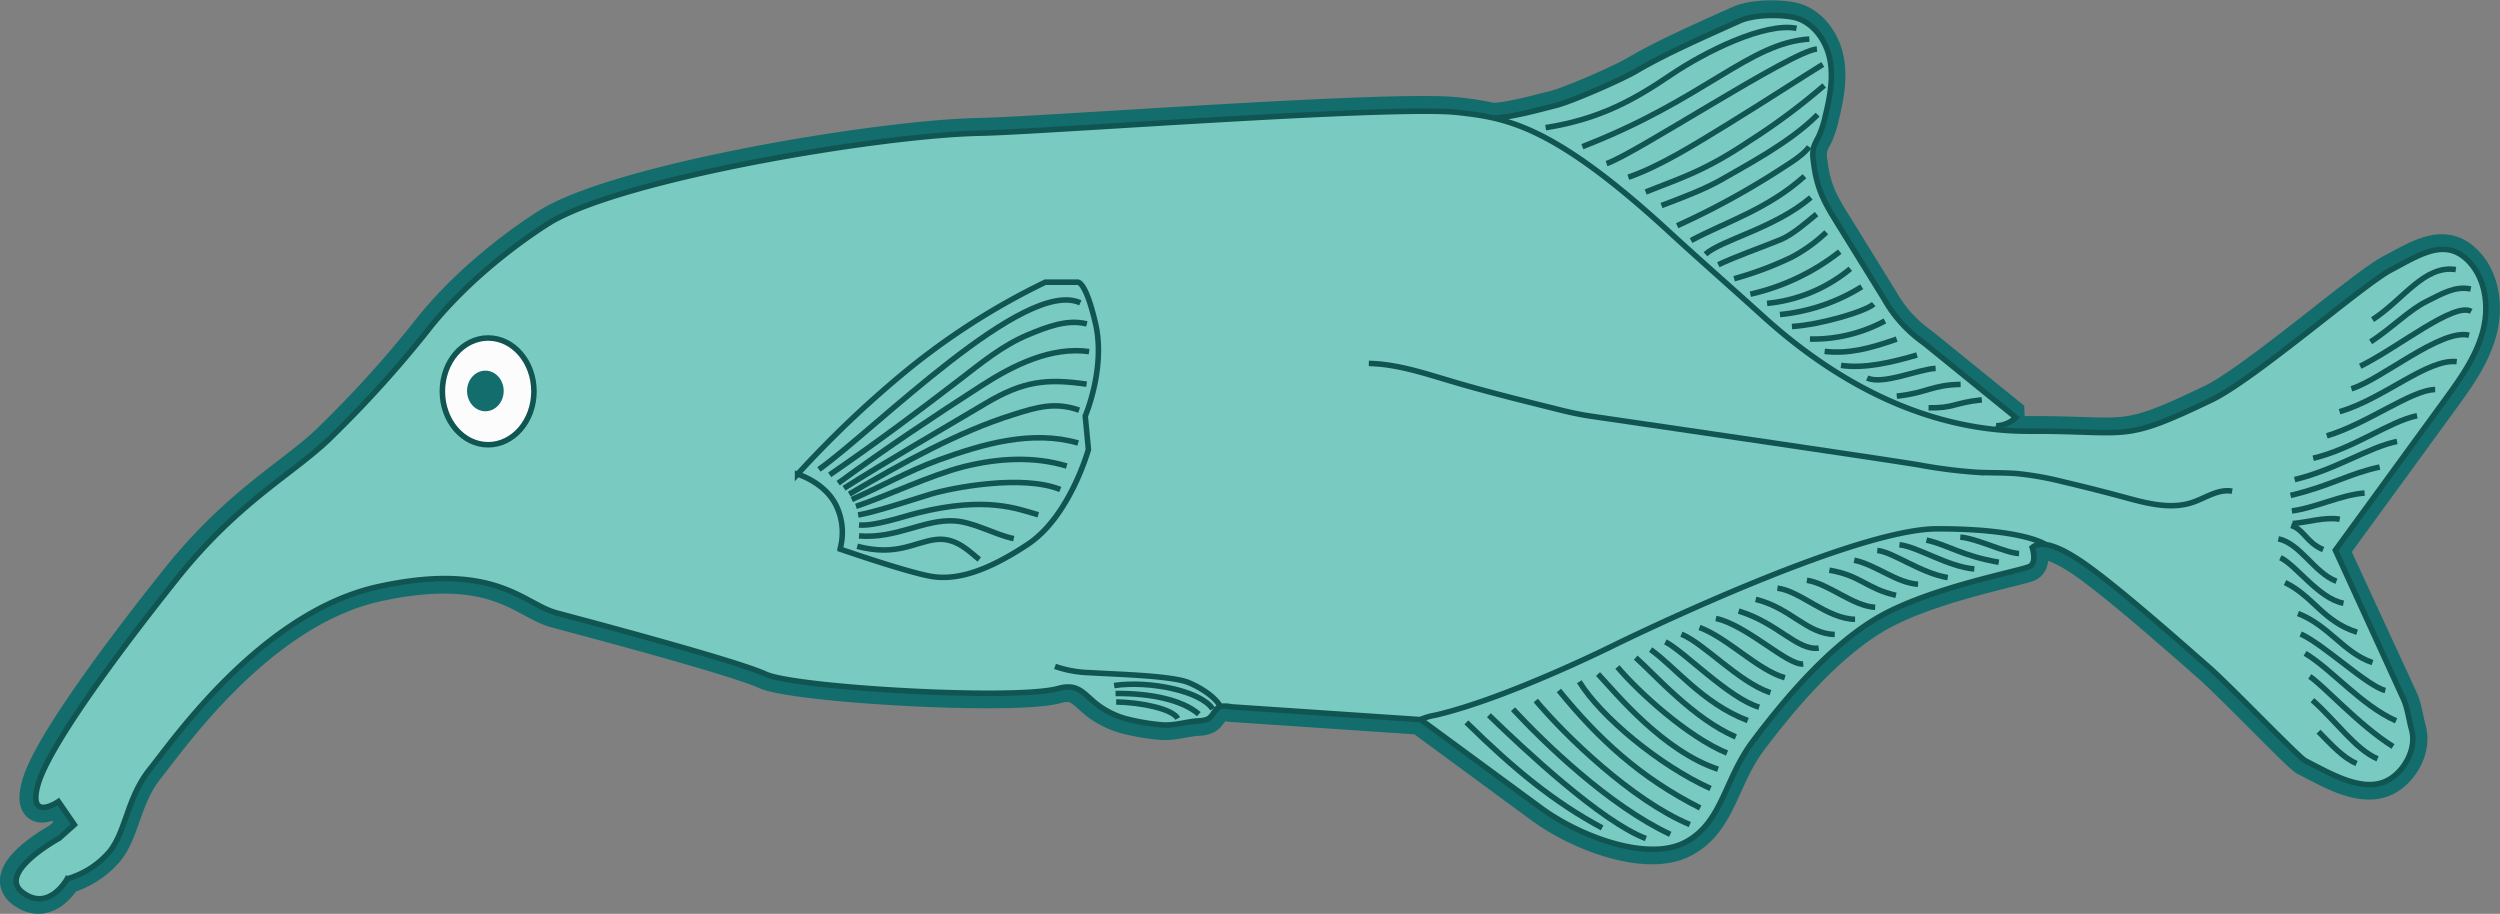 <?xml version="1.0" encoding="UTF-8" standalone="no"?>
<svg
   xmlns:dc="http://purl.org/dc/elements/1.1/"
   xmlns:cc="http://creativecommons.org/ns#"
   xmlns:rdf="http://www.w3.org/1999/02/22-rdf-syntax-ns#"
   xmlns:svg="http://www.w3.org/2000/svg"
   xmlns="http://www.w3.org/2000/svg"
   height="197.53"
   width="540.421"
   version="1.1"
   viewBox="0 0 540.421 197.53"
   data-name="Ebene 1"
   id="Ebene_1">
  <rect x="0" y="0" width="540.421" height="197.53" fill="#808080" stroke="none"/>
  <defs
     id="defs4">
    <style
       id="style2">.cls-1{opacity:0.38;}.cls-2,.cls-4,.cls-5,.cls-7{fill:none;}.cls-2{stroke:#1aa5b4;stroke-width:67.02px;}.cls-2,.cls-4{stroke-dasharray:21.45 13.4;}.cls-3{opacity:0.41;}.cls-4{stroke:#25acc4;stroke-width:48.47px;}.cls-5{stroke:#136d6d;stroke-linecap:round;stroke-linejoin:bevel;stroke-width:6.58px;}.cls-6{fill:#79cbc2;}.cls-7,.cls-8{stroke:#115552;stroke-miterlimit:10;stroke-width:1.2px;}.cls-8{fill:#fcfcfc;}.cls-9{fill:#136d6d;}.cls-10{font-size:36.32px;fill:#2e3f3e;font-family:Roboto;font-weight:700;letter-spacing:5px;}</style>
  </defs>
  <title
     id="title6">open-communication</title>
  <path
     style="fill:none;stroke:#136d6d;stroke-width:6.58px;stroke-linecap:round;stroke-linejoin:bevel"
     id="path16"
     d="m 532.922,56.022 c -4.91,-4.54 -10.46,-0.74 -16.38,2.38 -5.92,3.12 -29.28,23.48 -38.58,28 -19.78,9.52 -17.47,6.75 -39.42,6.83 a 69.71,69.71 0 0 1 -7.23,-0.36 v -0.83 a 6.25,6.25 0 0 0 4.18,-1.79 l -19.86,-16.1 a 29,29 0 0 1 -8.6,-9.5 l -8.65,-14 c -3.8,-6.14 -5.91,-9 -6.68,-16.13 a 7.2,7.2 0 0 1 0.12,-2.76 13.13,13.13 0 0 1 1,-2.11 21.84,21.84 0 0 0 1.5,-4.58 c 1,-4.12 1.82,-8.43 0.91,-12.57 -0.91,-4.14 -3.94,-8.09 -8.12,-8.81 -3.2,-0.55 -8.34,-0.49 -11.3,0.84 -6.87,3.1 -15.87,7 -22.38,10.85 -3.24,1.89 -13.9,6.55 -17.25,7.4 -3.14,0.79 -9.46,2.58 -13.46,2.76 v 0 a 66.48,66.48 0 0 0 -7.81,-1.23 c -13.8,-1.57 -89.42,4.21 -103.31,4.48 -21.53,0.42 -76.45,9.64 -92.64,19.11 0,0 -14.81,8.78 -26,22.56 a 242.52,242.52 0 0 1 -21.18,23.59 c -7.75,7.92 -20,13.77 -33.75,31 -13.75,17.23 -28.07,36.85 -30.13,44.77 -2.06,7.92 4.48,3.44 4.48,3.44 l 3.44,5 -3.23,2.9 c 0,0 -13.6,7.4 -7.92,11.71 5.68,4.31 9.64,-2.93 9.64,-2.93 a 19,19 0 0 0 9.13,-5.85 c 3.62,-4.48 3.79,-11.71 8.78,-17.91 4.99,-6.2 24.11,-33.92 49.42,-39.43 25.31,-5.51 31.34,3.79 38.4,5.68 7.06,1.89 38.91,10.33 45.29,13.26 6.38,2.93 53.89,5.68 63.19,3.1 4.14,-1.15 5.3,0.85 8.18,3.25 a 18.33,18.33 0 0 0 7.24,3.47 46,46 0 0 0 6.82,1.12 c 2.72,0.29 5.27,-0.65 8,-0.84 a 6.12,6.12 0 0 0 1.88,-0.3 c 1.43,-0.57 1.61,-2.33 3,-2.84 a 6.7,6.7 0 0 1 2.35,0.11 l 4.78,0.32 36.15,2.44 26,19.11 c 8.44,6.2 23.12,11.66 31.17,7.4 8.05,-4.26 8.4,-13.58 14.61,-21.84 6.21,-8.26 16.74,-21.09 28.1,-27.29 11.36,-6.2 30.33,-9.62 31.87,-10.53 1.34,-0.78 0.72,-3.26 0.53,-3.9 l 2.82,-0.79 c 2.56,0.34 5.61,2.25 7,3.13 7.67,4.9 26,21.38 28.38,23.4 4.57,4 19.38,19.47 20.84,20.21 5,2.52 11.58,6.55 16.84,4.63 4,-1.46 7.36,-6.87 6.1,-11.37 -0.53,-1.9 -0.91,-4.77 -1.73,-6.56 l -14.86,-32.19 23.59,-32.37 c 3.34,-4.58 6.74,-9.3 8.24,-14.77 1.5,-5.47 0.66,-11.92 -3.5,-15.77 z"
     class="cls-5" />
  <g
     transform="translate(-0.048,-117.488)"
     id="layer2">
    <g
       id="g1203">
      <path
         style="fill:#79cbc2"
         class="cls-6"
         d="m 688.33,246.09 c -4.91,-4.54 -10.46,-0.74 -16.38,2.38 -5.92,3.12 -29.28,23.48 -38.58,28 -19.78,9.52 -17.47,6.75 -39.42,6.83 a 69.71,69.71 0 0 1 -7.23,-0.36 v -0.83 a 6.25,6.25 0 0 0 4.18,-1.79 l -19.86,-16.1 a 29,29 0 0 1 -8.6,-9.5 l -8.65,-14 c -3.8,-6.14 -5.91,-9 -6.68,-16.13 a 7.2,7.2 0 0 1 0.12,-2.76 13.13,13.13 0 0 1 1,-2.11 21.84,21.84 0 0 0 1.5,-4.58 c 1,-4.12 1.82,-8.43 0.91,-12.57 -0.91,-4.14 -3.94,-8.09 -8.12,-8.81 -3.2,-0.55 -8.34,-0.49 -11.3,0.84 -6.87,3.1 -15.87,7 -22.38,10.85 -3.24,1.89 -13.9,6.55 -17.25,7.4 -3.14,0.79 -9.46,2.58 -13.46,2.76 v 0 a 66.48,66.48 0 0 0 -7.81,-1.23 c -13.8,-1.57 -89.42,4.21 -103.31,4.48 -21.53,0.42 -76.45,9.64 -92.64,19.11 0,0 -14.81,8.78 -26,22.56 a 242.52,242.52 0 0 1 -21.18,23.59 c -7.75,7.92 -20,13.77 -33.75,31 -13.75,17.23 -28.07,36.85 -30.13,44.77 -2.06,7.92 4.48,3.44 4.48,3.44 l 3.44,5 -3.23,2.9 c 0,0 -13.6,7.4 -7.92,11.71 5.68,4.31 9.64,-2.93 9.64,-2.93 a 19,19 0 0 0 9.13,-5.85 c 3.62,-4.48 3.79,-11.71 8.78,-17.91 4.99,-6.2 24.11,-33.92 49.42,-39.43 25.31,-5.51 31.34,3.79 38.4,5.68 7.06,1.89 38.91,10.33 45.29,13.26 6.38,2.93 53.89,5.68 63.19,3.1 4.14,-1.15 5.3,0.85 8.18,3.25 a 18.33,18.33 0 0 0 7.24,3.47 46,46 0 0 0 6.82,1.12 c 2.72,0.29 5.27,-0.65 8,-0.84 a 6.12,6.12 0 0 0 1.88,-0.3 c 1.43,-0.57 1.61,-2.33 3,-2.84 a 6.7,6.7 0 0 1 2.35,0.11 l 4.78,0.32 36.15,2.44 26,19.11 c 8.44,6.2 23.12,11.66 31.17,7.4 8.05,-4.26 8.4,-13.58 14.61,-21.84 6.21,-8.26 16.74,-21.09 28.1,-27.29 11.36,-6.2 30.33,-9.62 31.87,-10.53 1.34,-0.78 0.72,-3.26 0.53,-3.9 l 2.82,-0.79 c 2.56,0.34 5.61,2.25 7,3.13 7.67,4.9 26,21.38 28.38,23.4 4.57,4 19.38,19.47 20.84,20.21 5,2.52 11.58,6.55 16.84,4.63 4,-1.46 7.36,-6.87 6.1,-11.37 -0.53,-1.9 -0.91,-4.77 -1.73,-6.56 L 660,309 683.59,276.63 c 3.34,-4.58 6.74,-9.3 8.24,-14.77 1.5,-5.47 0.66,-11.92 -3.5,-15.77 z"
         transform="translate(-155.36,-72.58)"
         id="path18" />
      <path
         style="fill:none;stroke:#115552;stroke-width:1.2px;stroke-miterlimit:10"
         class="cls-7"
         d="m 660.24,309 23.59,-32.37 c 3.34,-4.58 6.74,-9.3 8.24,-14.77 1.5,-5.47 0.68,-11.94 -3.49,-15.79 -4.91,-4.54 -10.46,-0.74 -16.38,2.38 -5.92,3.12 -29.28,23.48 -38.58,28 -19.78,9.52 -17.47,6.75 -39.42,6.83 -21.95,0.08 -41.6,-10.21 -57.85,-25 -6.37,-5.78 -13.78,-12.27 -20.1,-18.09 -25.19,-23.2 -35.31,-24.64 -45.67,-25.81 -13.8,-1.57 -89.42,4.21 -103.31,4.48 -21.53,0.42 -76.45,9.64 -92.64,19.11 0,0 -14.81,8.78 -26,22.56 a 242.52,242.52 0 0 1 -21.18,23.59 c -7.75,7.92 -20,13.77 -33.75,31 -13.75,17.23 -28.07,36.88 -30.14,44.78 -2.07,7.9 4.48,3.44 4.48,3.44 l 3.44,5 -3.27,2.93 c 0,0 -13.6,7.4 -7.92,11.71 5.68,4.31 9.64,-2.93 9.64,-2.93 a 19,19 0 0 0 9.13,-5.85 c 3.62,-4.48 3.79,-11.71 8.78,-17.91 4.99,-6.2 24.11,-33.92 49.42,-39.43 25.31,-5.51 31.34,3.79 38.4,5.68 7.06,1.89 38.91,10.33 45.29,13.26 6.38,2.93 53.89,5.68 63.19,3.1 4.14,-1.15 5.3,0.85 8.18,3.25 a 18.33,18.33 0 0 0 7.24,3.47 46,46 0 0 0 6.82,1.12 c 2.72,0.29 5.27,-0.65 8,-0.84 a 6.12,6.12 0 0 0 1.88,-0.3 c 1.43,-0.57 1.61,-2.33 3,-2.84 a 6.7,6.7 0 0 1 2.35,0.11 l 4.78,0.32 36.15,2.44 26,19.11 c 8.44,6.2 23.12,11.66 31.17,7.4 8.05,-4.26 8.4,-13.58 14.61,-21.84 6.21,-8.26 16.68,-21.11 28.03,-27.3 11.35,-6.19 30.33,-9.62 31.87,-10.53 1.54,-0.91 0.49,-4.05 0.49,-4.05 2.51,-2.14 7.87,1.23 9.85,2.5 7.67,4.9 26,21.38 28.38,23.4 4.57,4 19.38,19.47 20.84,20.21 5,2.52 11.58,6.55 16.84,4.63 4,-1.46 7.36,-6.87 6.1,-11.37 -0.53,-1.9 -0.91,-4.77 -1.73,-6.56 z"
         transform="translate(-155.36,-72.58)"
         id="path20" />
      <path
         style="fill:none;stroke:#115552;stroke-width:1.2px;stroke-miterlimit:10"
         class="cls-7"
         d="m 586.91,282.1 a 6.25,6.25 0 0 0 4.25,-1.79 L 571.3,264.2 a 29,29 0 0 1 -8.6,-9.5 l -8.65,-14 c -3.8,-6.14 -5.91,-9 -6.68,-16.13 a 7.2,7.2 0 0 1 0.12,-2.76 13.13,13.13 0 0 1 1,-2.11 21.84,21.84 0 0 0 1.5,-4.58 c 1,-4.12 1.82,-8.43 0.91,-12.57 -0.91,-4.14 -3.94,-8.09 -8.12,-8.81 -3.2,-0.55 -8.34,-0.49 -11.3,0.84 -6.87,3.1 -15.87,7 -22.38,10.85 -3.24,1.89 -13.9,6.55 -17.25,7.4 -3.14,0.79 -9.46,2.58 -13.46,2.76"
         transform="translate(-155.36,-72.58)"
         id="path22" />
      <ellipse
         style="fill:#fcfcfc;stroke:#115552;stroke-width:1.2px;stroke-miterlimit:10"
         class="cls-8"
         cx="105.57"
         cy="202.09"
         rx="9.9"
         ry="11.54"
         id="ellipse24" />
      <ellipse
         style="fill:#136d6d"
         class="cls-9"
         cx="104.97"
         cy="202"
         rx="3.96"
         ry="4.39"
         id="ellipse26" />
      <path
         style="fill:none;stroke:#115552;stroke-width:1.2px;stroke-miterlimit:10"
         class="cls-7"
         d="m 327.82,292.57 a 229.12,229.12 0 0 1 22.73,-21.7 151.3,151.3 0 0 1 30.82,-19.8 h 6.9 c 0,0 1.71,-0.73 3.95,8.92 C 394.46,269.64 390,280 390,280 l 0.69,7.23 c 0,0 -4,14.46 -13.09,20.49 -9.09,6.03 -15.67,7.92 -21.18,6.89 -5.51,-1.03 -19.42,-5.85 -19.42,-5.85 a 13.38,13.38 0 0 0 -0.86,-9.47 c -2.46,-4.99 -8.32,-6.72 -8.32,-6.72 z"
         transform="translate(-155.36,-72.58)"
         id="path28" />
      <path
         style="fill:none;stroke:#115552;stroke-width:1.2px;stroke-miterlimit:10"
         class="cls-7"
         d="m 597.59,307.78 c 0,0 -4.66,-3.4 -23.41,-3.4 -18.75,0 -69.81,25.13 -69.81,25.13 0,0 -23.14,11.55 -38.7,15.16 a 13.24,13.24 0 0 0 -3.19,0.94"
         transform="translate(-155.36,-72.58)"
         id="path30" />
      <path
         style="fill:none;stroke:#115552;stroke-width:1.2px;stroke-miterlimit:10"
         class="cls-7"
         d="m 647.92,306.55 c 4.72,1 7.82,7.39 12.56,9.17"
         transform="translate(-155.36,-72.58)"
         id="path32" />
      <path
         style="fill:none;stroke:#115552;stroke-width:1.2px;stroke-miterlimit:10"
         class="cls-7"
         d="m 648.35,310.63 c 3.4,1.56 8.29,8.84 13.65,9.84"
         transform="translate(-155.36,-72.58)"
         id="path34" />
      <path
         style="fill:none;stroke:#115552;stroke-width:1.2px;stroke-miterlimit:10"
         class="cls-7"
         d="m 649.36,316 c 6.1,2.95 8.21,8.42 15.58,10.74"
         transform="translate(-155.36,-72.58)"
         id="path36" />
      <path
         style="fill:none;stroke:#115552;stroke-width:1.2px;stroke-miterlimit:10"
         class="cls-7"
         d="m 668.28,259.16 c 6.69,-4.34 11.14,-11.85 18,-10.82"
         transform="translate(-155.36,-72.58)"
         id="path38" />
      <path
         style="fill:none;stroke:#115552;stroke-width:1.2px;stroke-miterlimit:10"
         class="cls-7"
         d="m 665.61,269.24 c 8.42,-4.17 20.21,-13.91 24,-11.87"
         transform="translate(-155.36,-72.58)"
         id="path40" />
      <path
         style="fill:none;stroke:#115552;stroke-width:1.2px;stroke-miterlimit:10"
         class="cls-7"
         d="m 661.15,279.07 c 9.65,-2.85 19,-11.52 25.33,-10.82"
         transform="translate(-155.36,-72.58)"
         id="path42" />
      <path
         style="fill:none;stroke:#115552;stroke-width:1.2px;stroke-miterlimit:10"
         class="cls-7"
         d="m 658.39,284.28 c 8.63,-2.53 18.4,-10 23.43,-10"
         transform="translate(-155.36,-72.58)"
         id="path44" />
      <path
         style="fill:none;stroke:#115552;stroke-width:1.2px;stroke-miterlimit:10"
         class="cls-7"
         d="m 655.44,289.13 c 8.84,-2.11 16.36,-7.92 22.46,-9.2"
         transform="translate(-155.36,-72.58)"
         id="path46" />
      <path
         style="fill:none;stroke:#115552;stroke-width:1.2px;stroke-miterlimit:10"
         class="cls-7"
         d="m 650.84,300.51 c 5,-0.63 10.74,-3.52 15.72,-3.86"
         transform="translate(-155.36,-72.58)"
         id="path48" />
      <path
         style="fill:none;stroke:#115552;stroke-width:1.2px;stroke-miterlimit:10"
         class="cls-7"
         d="m 651,303.24 c 3.12,-0.23 7,-1.49 10.19,-0.93"
         transform="translate(-155.36,-72.58)"
         id="path50" />
      <path
         style="fill:none;stroke:#115552;stroke-width:1.2px;stroke-miterlimit:10"
         class="cls-7"
         d="m 650.69,303.66 c 2.8,0.89 3.3,3.71 6.92,5.21"
         transform="translate(-155.36,-72.58)"
         id="path52" />
      <path
         style="fill:none;stroke:#115552;stroke-width:1.2px;stroke-miterlimit:10"
         class="cls-7"
         d="m 652.16,322.69 c 6.72,2.6 9.87,8.5 16.11,10.61"
         transform="translate(-155.36,-72.58)"
         id="path54" />
      <path
         style="fill:none;stroke:#115552;stroke-width:1.2px;stroke-miterlimit:10"
         class="cls-7"
         d="m 652.73,327.12 c 4.84,2.11 14.46,11.31 18.31,12.21"
         transform="translate(-155.36,-72.58)"
         id="path56" />
      <path
         style="fill:none;stroke:#115552;stroke-width:1.2px;stroke-miterlimit:10"
         class="cls-7"
         d="m 653.69,331.3 c 5.68,3.37 12.1,11.22 19.68,14.59"
         transform="translate(-155.36,-72.58)"
         id="path58" />
      <path
         style="fill:none;stroke:#115552;stroke-width:1.2px;stroke-miterlimit:10"
         class="cls-7"
         d="m 654.7,336.3 c 3.05,2 10.56,10.46 18,15.14"
         transform="translate(-155.36,-72.58)"
         id="path60" />
      <path
         style="fill:none;stroke:#115552;stroke-width:1.2px;stroke-miterlimit:10"
         class="cls-7"
         d="m 655.28,341.42 c 5.25,4.65 9.24,10.58 14.08,12.69"
         transform="translate(-155.36,-72.58)"
         id="path62" />
      <path
         style="fill:none;stroke:#115552;stroke-width:1.2px;stroke-miterlimit:10"
         class="cls-7"
         d="m 656.6,348.23 c 2.84,2.87 5.26,5.61 8.22,6.88"
         transform="translate(-155.36,-72.58)"
         id="path64" />
      <path
         style="fill:none;stroke:#115552;stroke-width:1.2px;stroke-miterlimit:10"
         class="cls-7"
         d="m 549.74,208.53 a 139.21,139.21 0 0 1 -16.31,12.12 c -9.57,6.44 -15,8 -22.27,10.93"
         transform="translate(-155.36,-72.58)"
         id="path66" />
      <path
         style="fill:none;stroke:#115552;stroke-width:1.2px;stroke-miterlimit:10"
         class="cls-7"
         d="m 548.32,214.85 c -6,6.11 -16.2,11.34 -20.09,13.65 -4.15,2.47 -9.48,4.4 -13.66,6"
         transform="translate(-155.36,-72.58)"
         id="path68" />
      <path
         style="fill:none;stroke:#115552;stroke-width:1.2px;stroke-miterlimit:10"
         class="cls-7"
         d="m 546.47,221.8 c -1.09,1.63 -3.86,3.36 -5.51,4.42 a 171.23,171.23 0 0 1 -23,12.64"
         transform="translate(-155.36,-72.58)"
         id="path70" />
      <path
         style="fill:none;stroke:#115552;stroke-width:1.2px;stroke-miterlimit:10"
         class="cls-7"
         d="m 545.48,228.16 c -8,7.18 -17.09,9.91 -24.52,13.9"
         transform="translate(-155.36,-72.58)"
         id="path72" />
      <path
         style="fill:none;stroke:#115552;stroke-width:1.2px;stroke-miterlimit:10"
         class="cls-7"
         d="m 546.85,232.76 c -7.84,6.66 -19.17,9.09 -22.78,12.26"
         transform="translate(-155.36,-72.58)"
         id="path74" />
      <path
         style="fill:none;stroke:#115552;stroke-width:1.2px;stroke-miterlimit:10"
         class="cls-7"
         d="m 548.1,236.35 c -2.13,1.75 -5.19,4.44 -7.74,5.5 -3.77,1.56 -9.83,3.67 -13.5,5.45"
         transform="translate(-155.36,-72.58)"
         id="path76" />
      <path
         style="fill:none;stroke:#115552;stroke-width:1.2px;stroke-miterlimit:10"
         class="cls-7"
         d="m 550.19,240.28 a 33.57,33.57 0 0 1 -7.55,5.42 75.23,75.23 0 0 1 -12.37,4.62"
         transform="translate(-155.36,-72.58)"
         id="path78" />
      <path
         style="fill:none;stroke:#115552;stroke-width:1.2px;stroke-miterlimit:10"
         class="cls-7"
         d="m 573.83,269.7 c -3.75,0.18 -11.39,3.64 -14.8,2.08"
         transform="translate(-155.36,-72.58)"
         id="path80" />
      <path
         style="fill:none;stroke:#115552;stroke-width:1.2px;stroke-miterlimit:10"
         class="cls-7"
         d="m 569.8,266.81 c -5.32,1.55 -11.23,3 -16.42,2.24"
         transform="translate(-155.36,-72.58)"
         id="path82" />
      <path
         style="fill:none;stroke:#115552;stroke-width:1.2px;stroke-miterlimit:10"
         class="cls-7"
         d="m 565.42,263.37 c -5.76,2 -10.31,3.25 -15.58,2.66"
         transform="translate(-155.36,-72.58)"
         id="path84" />
      <path
         style="fill:none;stroke:#115552;stroke-width:1.2px;stroke-miterlimit:10"
         class="cls-7"
         d="m 562.87,259.44 a 32.85,32.85 0 0 1 -16.21,3.92"
         transform="translate(-155.36,-72.58)"
         id="path86" />
      <path
         style="fill:none;stroke:#115552;stroke-width:1.2px;stroke-miterlimit:10"
         class="cls-7"
         d="m 560.44,255.8 c -1.83,1.6 -11.41,4.45 -17.67,4.85"
         transform="translate(-155.36,-72.58)"
         id="path88" />
      <path
         style="fill:none;stroke:#115552;stroke-width:1.2px;stroke-miterlimit:10"
         class="cls-7"
         d="m 557.86,252.06 a 41,41 0 0 1 -17.68,6"
         transform="translate(-155.36,-72.58)"
         id="path90" />
      <path
         style="fill:none;stroke:#115552;stroke-width:1.2px;stroke-miterlimit:10"
         class="cls-7"
         d="m 555.39,248.17 a 33.23,33.23 0 0 1 -18,7.48"
         transform="translate(-155.36,-72.58)"
         id="path92" />
      <path
         style="fill:none;stroke:#115552;stroke-width:1.2px;stroke-miterlimit:10"
         class="cls-7"
         d="m 553.11,244.47 a 48.7,48.7 0 0 1 -19.33,9.19"
         transform="translate(-155.36,-72.58)"
         id="path94" />
      <path
         style="fill:none;stroke:#115552;stroke-width:1.2px;stroke-miterlimit:10"
         class="cls-7"
         d="m 579.16,306.17 c 3.84,0.36 9.68,3.42 12.71,3.55"
         transform="translate(-155.36,-72.58)"
         id="path96" />
      <path
         style="fill:none;stroke:#115552;stroke-width:1.2px;stroke-miterlimit:10"
         class="cls-7"
         d="m 571.85,306.82 c 4.82,1.11 7.79,3.46 15.63,4.78"
         transform="translate(-155.36,-72.58)"
         id="path98" />
      <path
         style="fill:none;stroke:#115552;stroke-width:1.2px;stroke-miterlimit:10"
         class="cls-7"
         d="m 566,307.83 c 4,0.43 10.4,4.73 16.2,5.23"
         transform="translate(-155.36,-72.58)"
         id="path100" />
      <path
         style="fill:none;stroke:#115552;stroke-width:1.2px;stroke-miterlimit:10"
         class="cls-7"
         d="m 561.21,309.06 c 3.4,0.32 9.41,4.92 15.24,5.86"
         transform="translate(-155.36,-72.58)"
         id="path102" />
      <path
         style="fill:none;stroke:#115552;stroke-width:1.2px;stroke-miterlimit:10"
         class="cls-7"
         d="m 556.22,311.16 c 5,1.12 9,4.85 13.82,5.21"
         transform="translate(-155.36,-72.58)"
         id="path104" />
      <path
         style="fill:none;stroke:#115552;stroke-width:1.2px;stroke-miterlimit:10"
         class="cls-7"
         d="m 550.86,313.33 c 6.74,1.12 8.06,4 14.4,5.43"
         transform="translate(-155.36,-72.58)"
         id="path106" />
      <path
         style="fill:none;stroke:#115552;stroke-width:1.2px;stroke-miterlimit:10"
         class="cls-7"
         d="m 546,315.5 c 4.85,0.8 9.91,5.57 14.76,5.85"
         transform="translate(-155.36,-72.58)"
         id="path108" />
      <path
         style="fill:none;stroke:#115552;stroke-width:1.2px;stroke-miterlimit:10"
         class="cls-7"
         d="m 534.94,319.63 c 7.7,1.92 10.88,7.38 17.08,7.6"
         transform="translate(-155.36,-72.58)"
         id="path110" />
      <path
         style="fill:none;stroke:#115552;stroke-width:1.2px;stroke-miterlimit:10"
         class="cls-7"
         d="m 531.25,322.16 c 8.54,2.61 12.66,8.61 17.3,8"
         transform="translate(-155.36,-72.58)"
         id="path112" />
      <path
         style="fill:none;stroke:#115552;stroke-width:1.2px;stroke-miterlimit:10"
         class="cls-7"
         d="m 472.39,346.22 c 10.43,10.24 19,17.26 29.35,22.81"
         transform="translate(-155.36,-72.58)"
         id="path114" />
      <path
         style="fill:none;stroke:#115552;stroke-width:1.2px;stroke-miterlimit:10"
         class="cls-7"
         d="m 477.26,344.67 c 7.42,7.2 24.24,23 33.94,26.66"
         transform="translate(-155.36,-72.58)"
         id="path116" />
      <path
         style="fill:none;stroke:#115552;stroke-width:1.2px;stroke-miterlimit:10"
         class="cls-7"
         d="m 482.47,343.37 c 6.68,7.19 20.69,20.83 34,27.05"
         transform="translate(-155.36,-72.58)"
         id="path118" />
      <path
         style="fill:none;stroke:#115552;stroke-width:1.2px;stroke-miterlimit:10"
         class="cls-7"
         d="m 487.39,341.49 c 6.3,7.53 20.77,21.57 33.3,26.82"
         transform="translate(-155.36,-72.58)"
         id="path120" />
      <path
         style="fill:none;stroke:#115552;stroke-width:1.2px;stroke-miterlimit:10"
         class="cls-7"
         d="m 492.39,339.32 c 8.42,10.35 17.51,18.82 30.54,25.4"
         transform="translate(-155.36,-72.58)"
         id="path122" />
      <path
         style="fill:none;stroke:#115552;stroke-width:1.2px;stroke-miterlimit:10"
         class="cls-7"
         d="m 496.8,337.43 c 4.64,7.53 17.17,18 28.37,23.09"
         transform="translate(-155.36,-72.58)"
         id="path124" />
      <path
         style="fill:none;stroke:#115552;stroke-width:1.2px;stroke-miterlimit:10"
         class="cls-7"
         d="m 500.85,335.77 c 4.05,4.34 14,16.57 25.94,20.58"
         transform="translate(-155.36,-72.58)"
         id="path126" />
      <path
         style="fill:none;stroke:#115552;stroke-width:1.2px;stroke-miterlimit:10"
         class="cls-7"
         d="M 527.5,323.55"
         transform="translate(-155.36,-72.58)"
         id="path128" />
      <path
         style="fill:none;stroke:#115552;stroke-width:1.2px;stroke-miterlimit:10"
         class="cls-7"
         d="m 522.78,325.71 c 6.08,2.24 12.59,9.19 18.45,10.86"
         transform="translate(-155.36,-72.58)"
         id="path130" />
      <path
         style="fill:none;stroke:#115552;stroke-width:1.2px;stroke-miterlimit:10"
         class="cls-7"
         d="m 526.33,323.76 c 6.73,1.45 15.5,10.21 18.89,9.84"
         transform="translate(-155.36,-72.58)"
         id="path132" />
      <path
         style="fill:none;stroke:#115552;stroke-width:1.2px;stroke-miterlimit:10"
         class="cls-7"
         d="m 518.87,327.16 c 4.92,2 12.27,10.25 19.25,12.66"
         transform="translate(-155.36,-72.58)"
         id="path134" />
      <path
         style="fill:none;stroke:#115552;stroke-width:1.2px;stroke-miterlimit:10"
         class="cls-7"
         d="m 515.4,328.82 c 4,2 13.68,12.16 20.29,14.12"
         transform="translate(-155.36,-72.58)"
         id="path136" />
      <path
         style="fill:none;stroke:#115552;stroke-width:1.2px;stroke-miterlimit:10"
         class="cls-7"
         d="m 512.22,330.49 c 5.2,3.67 11.29,11.64 21,15.34"
         transform="translate(-155.36,-72.58)"
         id="path138" />
      <path
         style="fill:none;stroke:#115552;stroke-width:1.2px;stroke-miterlimit:10"
         class="cls-7"
         d="m 509,332.22 c 4.2,3.76 12.54,13.25 21.64,17.15"
         transform="translate(-155.36,-72.58)"
         id="path140" />
      <path
         style="fill:none;stroke:#115552;stroke-width:1.2px;stroke-miterlimit:10"
         class="cls-7"
         d="m 505.05,334.25 c 4.34,5.21 15.2,15.13 23.69,18.6"
         transform="translate(-155.36,-72.58)"
         id="path142" />
      <path
         style="fill:none;stroke:#115552;stroke-width:1.2px;stroke-miterlimit:10"
         class="cls-7"
         d="m 419.19,342.74 c -1.27,-2.22 -4.42,-4.1 -6.77,-5.09 -3.8,-1.6 -16.75,-1.84 -21.34,-2.17 a 24.85,24.85 0 0 1 -7.61,-1.36"
         transform="translate(-155.36,-72.58)"
         id="path144" />
      <path
         style="fill:none;stroke:#115552;stroke-width:1.2px;stroke-miterlimit:10"
         class="cls-7"
         d="m 414.56,344.45 c -3.46,-3 -10.18,-4.55 -18,-4.47"
         transform="translate(-155.36,-72.58)"
         id="path146" />
      <path
         style="fill:none;stroke:#115552;stroke-width:1.2px;stroke-miterlimit:10"
         class="cls-7"
         d="m 410,345.38 c -1.17,-2.13 -8.17,-3.5 -13.31,-3.57"
         transform="translate(-155.36,-72.58)"
         id="path148" />
      <path
         style="fill:none;stroke:#115552;stroke-width:1.2px;stroke-miterlimit:10"
         class="cls-7"
         d="m 417.54,343.32 c -2.51,-3.88 -13.69,-6.19 -21.29,-5.06"
         transform="translate(-155.36,-72.58)"
         id="path150" />
      <path
         style="fill:none;stroke:#115552;stroke-width:1.2px;stroke-miterlimit:10"
         class="cls-7"
         d="m 651.44,293.74 c 8.84,-2.11 16,-7 22.14,-8.25"
         transform="translate(-155.36,-72.58)"
         id="path152" />
      <path
         style="fill:none;stroke:#115552;stroke-width:1.2px;stroke-miterlimit:10"
         class="cls-7"
         d="m 650.55,297.16 c 8.5,-2 12.73,-4.76 19.27,-6.13"
         transform="translate(-155.36,-72.58)"
         id="path154" />
      <path
         style="fill:none;stroke:#115552;stroke-width:1.2px;stroke-miterlimit:10"
         class="cls-7"
         d="m 663.71,274.11 c 6.49,-2 19.33,-13.05 25.44,-11.58"
         transform="translate(-155.36,-72.58)"
         id="path156" />
      <path
         style="fill:none;stroke:#115552;stroke-width:1.2px;stroke-miterlimit:10"
         class="cls-7"
         d="m 689.51,252.54 c -3.45,-0.73 -6.41,1.13 -9.57,2.69 -3.74,1.85 -7.14,5.47 -12.08,8.74"
         transform="translate(-155.36,-72.58)"
         id="path158" />
      <path
         style="fill:none;stroke:#115552;stroke-width:1.2px;stroke-miterlimit:10"
         class="cls-7"
         d="m 556.42,323.94 c -6.07,-0.1 -11.81,-6.12 -16.79,-6.73"
         transform="translate(-155.36,-72.58)"
         id="path160" />
      <path
         style="fill:none;stroke:#115552;stroke-width:1.2px;stroke-miterlimit:10"
         class="cls-7"
         d="m 543.76,196.19 c -6.88,-1.35 -19.78,5.06 -27.23,10.1 -7.45,5.04 -15,9.5 -27,11.37"
         transform="translate(-155.36,-72.58)"
         id="path162" />
      <path
         style="fill:none;stroke:#115552;stroke-width:1.2px;stroke-miterlimit:10"
         class="cls-7"
         d="m 548.17,200.67 c -5.37,0.35 -39.35,22.73 -45.48,24.76"
         transform="translate(-155.36,-72.58)"
         id="path164" />
      <path
         style="fill:none;stroke:#115552;stroke-width:1.2px;stroke-miterlimit:10"
         class="cls-7"
         d="m 549.44,204 c -3.74,2.28 -12.72,8.12 -20.57,12.94 -7.18,4.4 -14.74,9.13 -21.47,11.44"
         transform="translate(-155.36,-72.58)"
         id="path166" />
      <path
         style="fill:none;stroke:#115552;stroke-width:1.2px;stroke-miterlimit:10"
         class="cls-7"
         d="m 572.3,278.22 c 5.5,0.11 5.4,-1.08 11.52,-1.72"
         transform="translate(-155.36,-72.58)"
         id="path168" />
      <path
         style="fill:none;stroke:#115552;stroke-width:1.2px;stroke-miterlimit:10"
         class="cls-7"
         d="m 565.43,275.7 c 6.48,-0.67 7.59,-2.43 13.8,-2.54"
         transform="translate(-155.36,-72.58)"
         id="path170" />
      <path
         style="fill:none;stroke:#115552;stroke-width:1.2px;stroke-miterlimit:10"
         class="cls-7"
         d="m 637.93,296.25 c -3,-0.56 -5.73,1.47 -8.6,2.43 -4.75,1.58 -9.9,0.18 -14.73,-1.13 q -6.58,-1.78 -13.22,-3.34 a 68.33,68.33 0 0 0 -9.91,-1.76 c -2.85,-0.23 -5.73,-0.14 -8.59,-0.28 a 107.38,107.38 0 0 1 -12.57,-1.59 c -9.06,-1.51 -68.26,-10.14 -71.27,-10.59 -3.01,-0.45 -5.7,-1.13 -8.51,-1.84 -7.21,-1.8 -14.43,-3.6 -21.55,-5.72 -5.8,-1.72 -11.63,-3.67 -17.68,-3.8"
         transform="translate(-155.36,-72.58)"
         id="path172" />
      <path
         style="fill:none;stroke:#115552;stroke-width:1.2px;stroke-miterlimit:10"
         class="cls-7"
         d="m 388.94,255.54 c -11.93,-5.56 -44.25,27.28 -56.5,36"
         transform="translate(-155.36,-72.58)"
         id="path174" />
      <path
         style="fill:none;stroke:#115552;stroke-width:1.2px;stroke-miterlimit:10"
         class="cls-7"
         d="m 390.35,260.09 c -4.27,-1.09 -8.69,0.67 -12.75,2.36 -5.46,2.27 -10.28,6.24 -14.52,9.51 -9.74,7.5 -18.84,14.24 -28.32,20.75"
         transform="translate(-155.36,-72.58)"
         id="path176" />
      <path
         style="fill:none;stroke:#115552;stroke-width:1.2px;stroke-miterlimit:10"
         class="cls-7"
         d="m 340.71,308.16 c 8.63,2.26 12.34,-0.94 17.07,-1.47 4.43,-0.5 7.35,2.8 9.32,4.32"
         transform="translate(-155.36,-72.58)"
         id="path178" />
      <path
         style="fill:none;stroke:#115552;stroke-width:1.2px;stroke-miterlimit:10"
         class="cls-7"
         d="m 341.1,305.91 c 8,0.69 14.08,-3.64 20.6,-3.24 4.28,0.26 8.66,2.95 12.85,3.83"
         transform="translate(-155.36,-72.58)"
         id="path180" />
      <path
         style="fill:none;stroke:#115552;stroke-width:1.2px;stroke-miterlimit:10"
         class="cls-7"
         d="m 341.1,303.55 c 3.41,0.3 9.53,-1.83 12.85,-2.65 14.72,-3.63 21.42,-0.83 25.9,0.45"
         transform="translate(-155.36,-72.58)"
         id="path182" />
      <path
         style="fill:none;stroke:#115552;stroke-width:1.2px;stroke-miterlimit:10"
         class="cls-7"
         d="M 341.8,301.18"
         transform="translate(-155.36,-72.58)"
         id="path184" />
      <path
         style="fill:none;stroke:#115552;stroke-width:1.2px;stroke-miterlimit:10"
         class="cls-7"
         d="m 340.91,301.39 c 3.54,-0.55 13,-3.71 15.7,-4.51 4.66,-1.39 19.74,-4.31 28,-1"
         transform="translate(-155.36,-72.58)"
         id="path186" />
      <path
         style="fill:none;stroke:#115552;stroke-width:1.2px;stroke-miterlimit:10"
         class="cls-7"
         d="m 386,290.81 c -7.17,-2.17 -14.93,-1.69 -22.2,0.13 -7.27,1.82 -16.59,6.33 -23.36,8.59"
         transform="translate(-155.36,-72.58)"
         id="path188" />
      <path
         style="fill:none;stroke:#115552;stroke-width:1.2px;stroke-miterlimit:10"
         class="cls-7"
         d="m 388.47,285.83 c -10,-2.87 -20.62,0.19 -30.37,3.75 -6.27,2.29 -12.47,5.77 -18.57,8.47"
         transform="translate(-155.36,-72.58)"
         id="path190" />
      <path
         style="fill:none;stroke:#115552;stroke-width:1.2px;stroke-miterlimit:10"
         class="cls-7"
         d="M 368.93,282.23"
         transform="translate(-155.36,-72.58)"
         id="path192" />
      <path
         style="fill:none;stroke:#115552;stroke-width:1.2px;stroke-miterlimit:10"
         class="cls-7"
         d="m 388.69,278.73 c -5.24,-1.82 -9.05,-0.68 -14.35,1 C 362.8,283.34 350.66,290 339,296.88"
         transform="translate(-155.36,-72.58)"
         id="path194" />
      <path
         style="fill:none;stroke:#115552;stroke-width:1.2px;stroke-miterlimit:10"
         class="cls-7"
         d="m 390.3,273.11 c -8.68,-1.24 -13.68,-0.69 -21.82,4.15 -8.14,4.84 -22.48,13.15 -30.62,18.35"
         transform="translate(-155.36,-72.58)"
         id="path196" />
      <path
         style="fill:none;stroke:#115552;stroke-width:1.2px;stroke-miterlimit:10"
         class="cls-7"
         d="m 390.84,266.07 c -8.15,-1.14 -16.34,2.9 -23.25,7.36 -10.16,6.55 -20.11,13.15 -31,21.09"
         transform="translate(-155.36,-72.58)"
         id="path198" />
      <path
         style="fill:none;stroke:#115552;stroke-width:1.2px;stroke-miterlimit:10"
         class="cls-7"
         d="m 497.46,221.77 c 26.48,-10.25 36.05,-22.44 49.07,-23.26"
         transform="translate(-155.36,-72.58)"
         id="path200" />
    </g>
  </g>
</svg>
